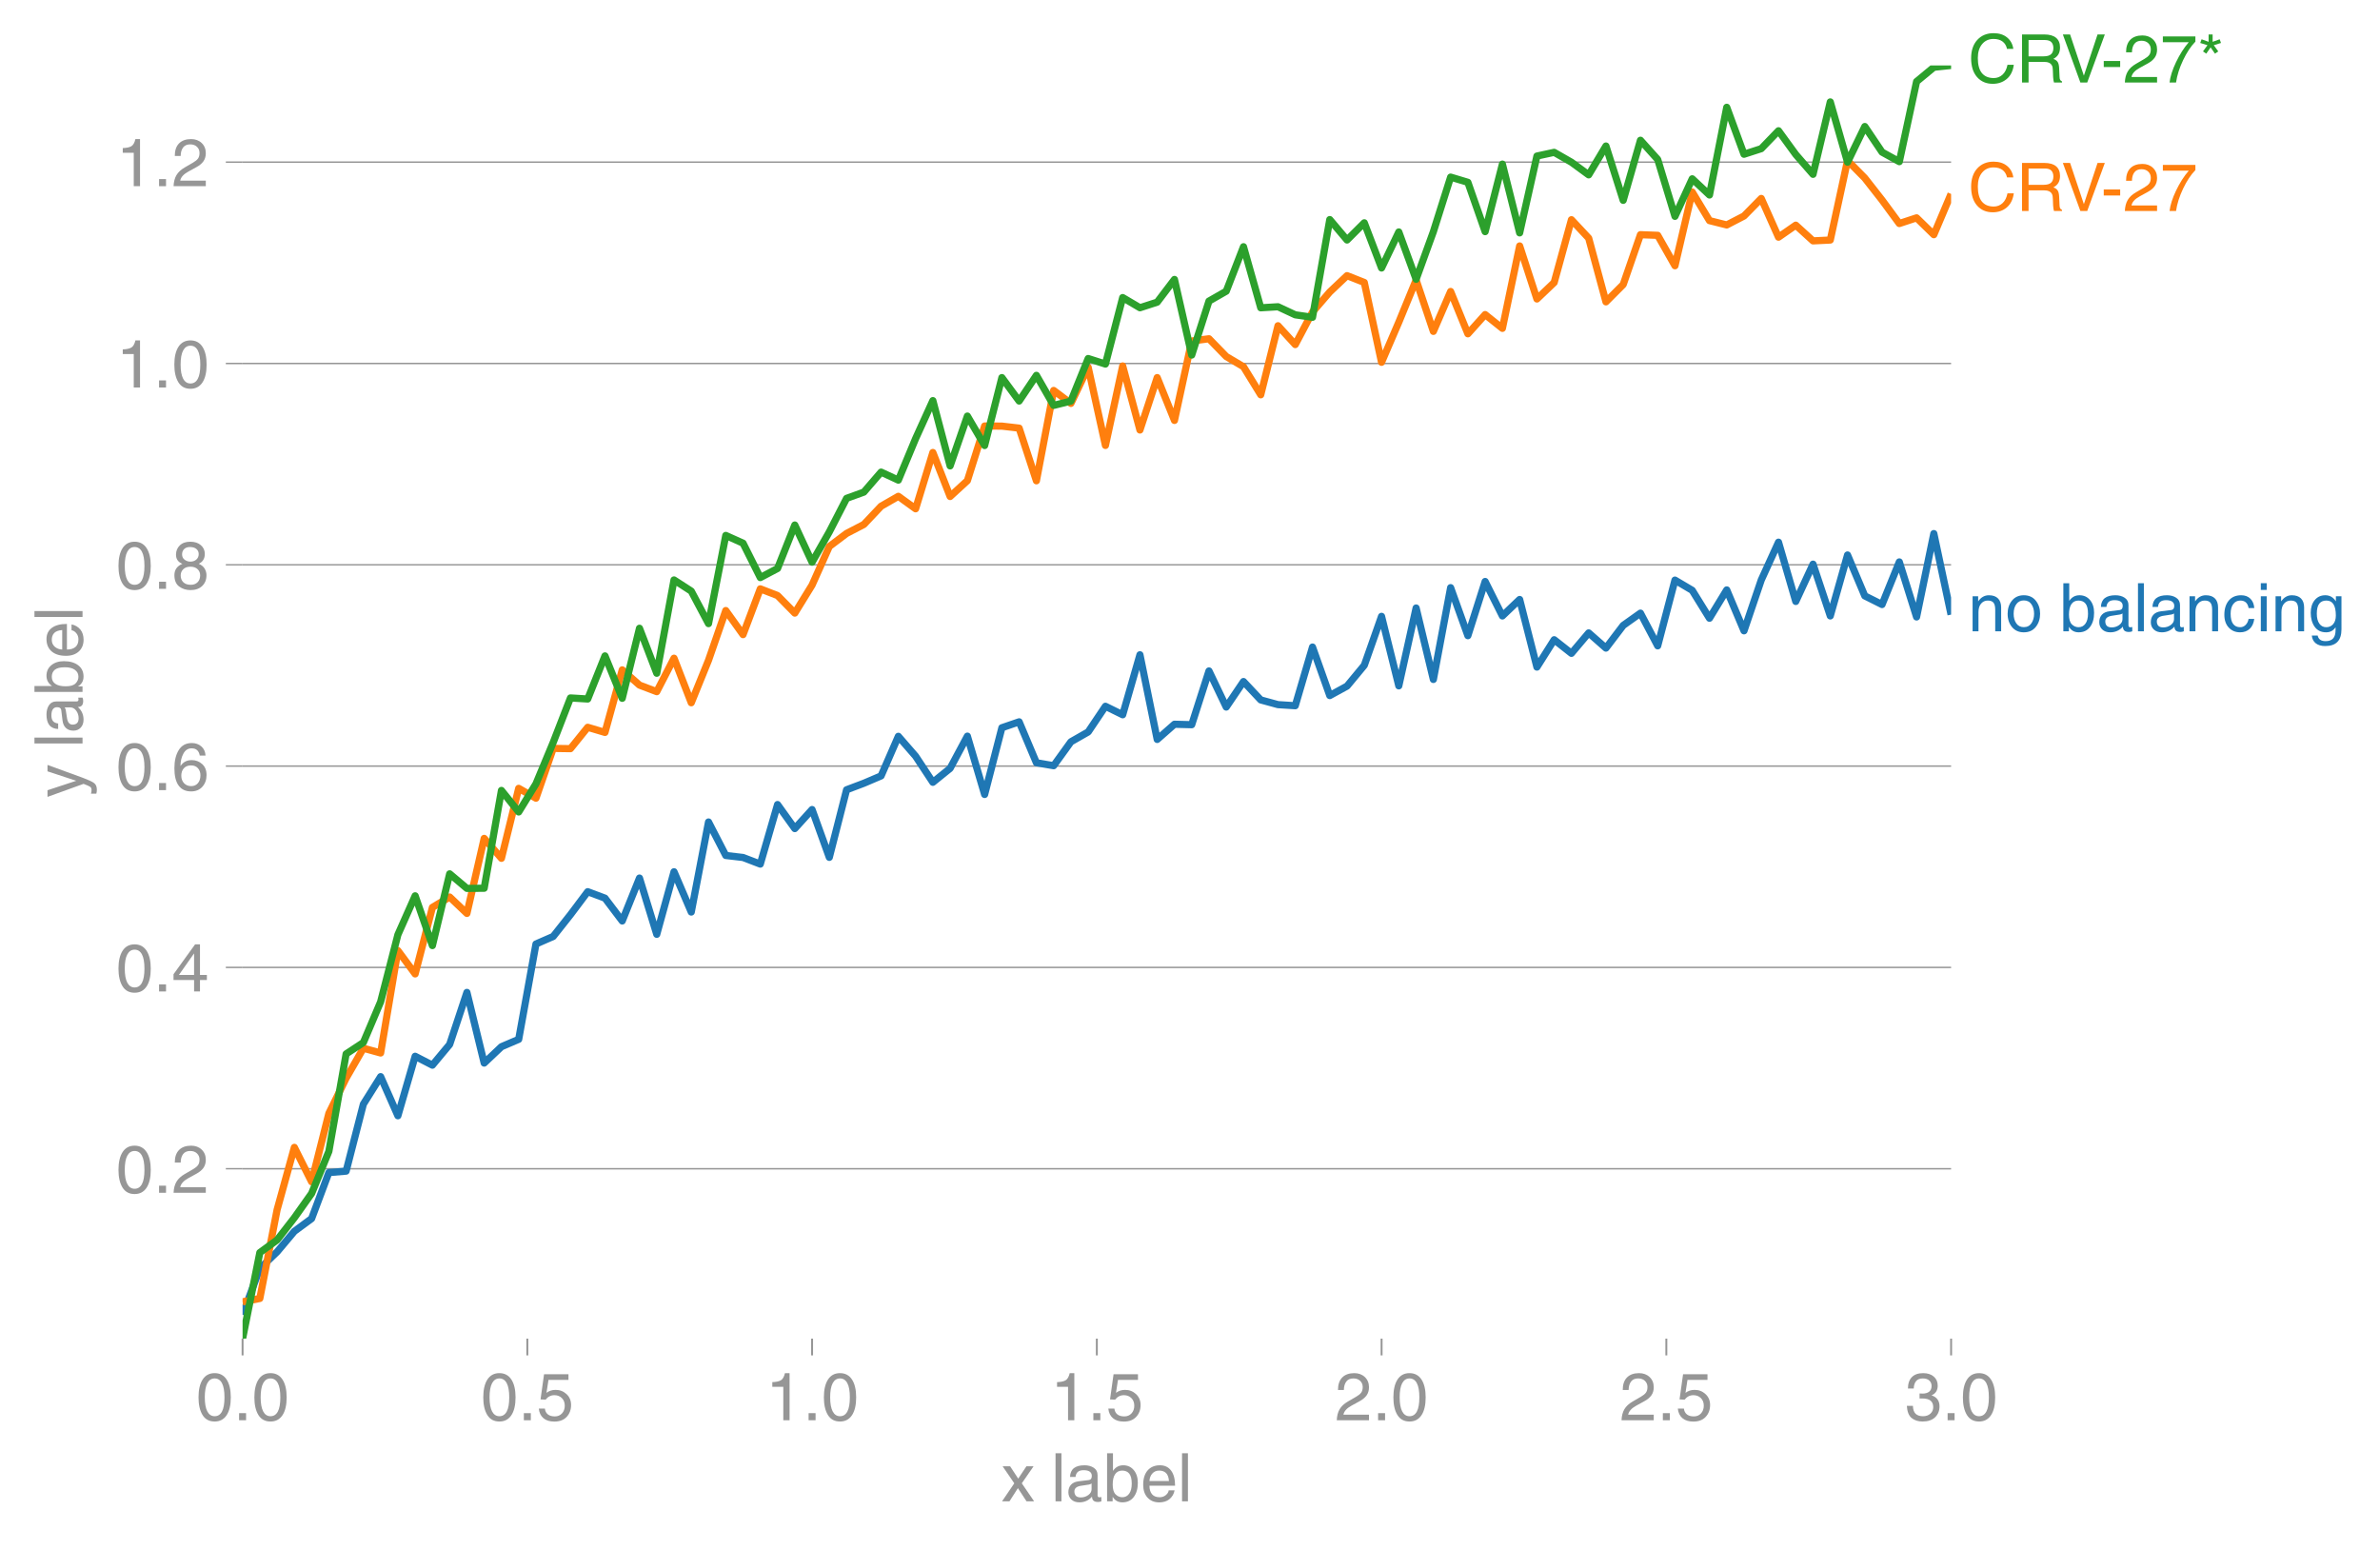 <svg height="431.842" viewBox="0 0 497.474 323.882" width="663.299" xmlns="http://www.w3.org/2000/svg" xmlns:xlink="http://www.w3.org/1999/xlink"><defs><style>*{stroke-linecap:butt;stroke-linejoin:round}</style></defs><g id="figure_1"><path d="M0 323.882h497.474V0H0z" fill="#fff" id="patch_1"/><g id="axes_1"><path d="M50.704 279.786h357.12V13.674H50.704z" fill="none" id="patch_2"/><g id="matplotlib.axis_1"><g id="xtick_1"><g id="line2d_1"><defs><path d="M0 0v3.5" id="m484c150977" stroke="#969696" stroke-width=".4"/></defs><use x="50.704" xlink:href="#m484c150977" y="279.786" fill="#969696" stroke="#969696" stroke-width=".4"/></g><g transform="matrix(.14 0 0 -.14 40.974 296.835)" fill="#969696" id="text_1"><defs><path d="M42.484 34.188q0 14.109-3.734 21.156-3.734 7.062-10.969 7.062-7.078 0-10.89-7.062-3.797-7.047-3.797-21.157 0-13.671 3.75-20.937Q20.609 6 27.78 6q7.235 0 10.969 7 3.734 7.016 3.734 21.188zm9.422 0q0-17.297-6.25-26.704-6.25-9.39-17.875-9.39-12.062 0-18.062 9.734-6 9.75-6 26.36 0 17.03 6.14 26.578 6.157 9.547 17.922 9.547 11.625 0 17.875-9.5t6.25-26.626z" id="HelveticaWorld-Regular-48"/><path d="M19.094 0H8.687v10.594h10.407z" id="HelveticaWorld-Regular-46"/></defs><use xlink:href="#HelveticaWorld-Regular-48"/><use x="55.615" xlink:href="#HelveticaWorld-Regular-46"/><use x="83.398" xlink:href="#HelveticaWorld-Regular-48"/></g></g><g id="xtick_2"><use x="110.224" xlink:href="#m484c150977" y="279.786" fill="#969696" stroke="#969696" stroke-width=".4" id="line2d_2"/><g transform="matrix(.14 0 0 -.14 100.494 296.835)" fill="#969696" id="text_2"><defs><path d="M14.703 40.922q5.813 4.39 13.625 4.39 9.469 0 16.281-6.296 6.813-6.297 6.813-16.22 0-10.78-6.578-17.796-6.563-7-18.422-7-10.313 0-16.266 5.047Q4.203 8.109 3.22 17.39h9.094q.671-5.672 4.437-8.672 3.766-3 10.453-3 6.485 0 10.64 4.484Q42 14.703 42 21.688q0 7.125-4.36 11.421-4.343 4.297-11.218 4.297-7.813 0-13.047-6.687l-7.563.39 5.266 37.594h36.438v-8.5H17.672z" id="HelveticaWorld-Regular-53"/></defs><use xlink:href="#HelveticaWorld-Regular-48"/><use x="55.615" xlink:href="#HelveticaWorld-Regular-46"/><use x="83.398" xlink:href="#HelveticaWorld-Regular-53"/></g></g><g id="xtick_3"><use x="169.744" xlink:href="#m484c150977" y="279.786" fill="#969696" stroke="#969696" stroke-width=".4" id="line2d_3"/><g transform="matrix(.14 0 0 -.14 160.014 296.835)" fill="#969696" id="text_3"><defs><path d="M35.89 0h-9.374v49.906H10.109v6.985q8.594.28 12.782 2.75Q27.094 62.109 29 70.313h6.89z" id="HelveticaWorld-Regular-49"/></defs><use xlink:href="#HelveticaWorld-Regular-49"/><use x="55.615" xlink:href="#HelveticaWorld-Regular-46"/><use x="83.398" xlink:href="#HelveticaWorld-Regular-48"/></g></g><g id="xtick_4"><use x="229.264" xlink:href="#m484c150977" y="279.786" fill="#969696" stroke="#969696" stroke-width=".4" id="line2d_4"/><g transform="matrix(.14 0 0 -.14 219.534 296.835)" fill="#969696" id="text_4"><use xlink:href="#HelveticaWorld-Regular-49"/><use x="55.615" xlink:href="#HelveticaWorld-Regular-46"/><use x="83.398" xlink:href="#HelveticaWorld-Regular-53"/></g></g><g id="xtick_5"><use x="288.784" xlink:href="#m484c150977" y="279.786" fill="#969696" stroke="#969696" stroke-width=".4" id="line2d_5"/><g transform="matrix(.14 0 0 -.14 279.054 296.835)" fill="#969696" id="text_5"><defs><path d="M4.39 45.125q0 12.39 6.391 18.781 6.406 6.407 17.938 6.407 9.656 0 15.812-5.86 6.157-5.86 6.157-15.14 0-7.22-3.547-12.188-3.532-4.953-10.422-8.703l-12.11-6.64Q13.922 15.921 12.5 8.296h38.188V0H2.593q.39 9.906 4.297 16.5 3.906 6.594 12.203 11.375l12.593 7.328q5.032 2.89 7.329 5.984 2.297 3.094 2.297 8.516 0 5.375-3.766 9.031-3.75 3.672-10.156 3.672-7.078 0-10.594-4.672-3.516-4.656-3.61-12.609z" id="HelveticaWorld-Regular-50"/></defs><use xlink:href="#HelveticaWorld-Regular-50"/><use x="55.615" xlink:href="#HelveticaWorld-Regular-46"/><use x="83.398" xlink:href="#HelveticaWorld-Regular-48"/></g></g><g id="xtick_6"><use x="348.304" xlink:href="#m484c150977" y="279.786" fill="#969696" stroke="#969696" stroke-width=".4" id="line2d_6"/><g transform="matrix(.14 0 0 -.14 338.574 296.835)" fill="#969696" id="text_6"><use xlink:href="#HelveticaWorld-Regular-50"/><use x="55.615" xlink:href="#HelveticaWorld-Regular-46"/><use x="83.398" xlink:href="#HelveticaWorld-Regular-53"/></g></g><g id="xtick_7"><use x="407.824" xlink:href="#m484c150977" y="279.786" fill="#969696" stroke="#969696" stroke-width=".4" id="line2d_7"/><g transform="matrix(.14 0 0 -.14 398.094 296.835)" fill="#969696" id="text_7"><defs><path d="M22.406 39.984q2.203-.187 4.594-.187 6.203 0 9.781 2.86 3.594 2.859 3.594 8.656 0 4.687-3.344 7.89-3.343 3.203-9.64 3.203-6.985 0-10.235-4.11-3.234-4.093-3.437-10.983h-8.64q0 10.984 5.765 16.984 5.765 6.016 16.937 6.016 9.922 0 15.828-5.11 5.907-5.094 5.907-13.39 0-10.704-9.032-14.5v-.204q11.72-4 11.72-16.406 0-9.906-6.595-16.265-6.593-6.344-18.703-6.344-9.906 0-16.312 5.203Q4.204 8.5 3.422 21.484H12.5q.203-8.109 4-11.797Q20.313 6 27.484 6q6.938 0 11.141 3.86 4.203 3.859 4.203 9.718 0 6.406-4.016 9.672-4 3.266-12.39 3.266-2 0-4.016-.094z" id="HelveticaWorld-Regular-51"/></defs><use xlink:href="#HelveticaWorld-Regular-51"/><use x="55.615" xlink:href="#HelveticaWorld-Regular-46"/><use x="83.398" xlink:href="#HelveticaWorld-Regular-48"/></g></g><g transform="matrix(.14 0 0 -.14 209.292 313.783)" fill="#969696" id="text_8"><defs><path d="M49.031 0H37.703l-12.89 19.672L12.203 0H1.125l18.266 26.906L2 52.296h11.188l12.109-18.405L37.5 52.297h10.688l-17.579-25.39z" id="HelveticaWorld-Regular-120"/><path d="M15.375 0H6.594v71.781h8.781z" id="HelveticaWorld-Regular-108"/><path d="M38.375 26.703q-.969-1.015-3.828-1.656-2.86-.625-10.672-1.656-5.766-.688-8.469-2.844-2.703-2.14-2.703-5.656 0-4.297 2.281-6.688 2.297-2.39 7.329-2.39 6.296 0 11.171 3.578 4.891 3.593 4.891 8.718zM6.203 36.375q.297 8.844 5.734 13.14 5.454 4.297 15.844 4.297 8.297 0 13.907-3.765 5.624-3.75 5.624-10.844V9.078Q47.313 6 50.094 6q1.125 0 2.89.39V0Q50.594-.984 48-.984q-4.5 0-6.703 1.921-2.188 1.938-2.281 6.047-7.516-8.5-18.891-8.5-7.422 0-11.922 4.204Q3.72 6.89 3.72 13.624q0 6.89 3.906 11.125Q11.531 29 19 29.89l15.516 1.891q4.203.64 4.203 6.203 0 4.11-3.047 6.297-3.047 2.203-9.25 2.203-5.516 0-8.485-2.437-2.953-2.438-3.53-7.672z" id="HelveticaWorld-Regular-97"/><path d="M43.406 26.313q0 10.5-3.718 15.046-3.704 4.547-10.579 4.547-6.984-.11-10.562-5.453Q14.984 35.11 14.984 25q0-10.297 4.297-14.594Q23.578 6.11 29.297 6.11q6.5 0 10.297 5.344 3.812 5.344 3.812 14.86zM6.594 0v71.781h8.781V45.703h.203q5.61 8.11 15.14 8.11 9.766 0 15.766-7.25t6-18.876q0-13.093-6.062-21.156Q40.375-1.516 29.5-1.516q-9.578 0-14.406 8.016h-.203V0z" id="HelveticaWorld-Regular-98"/><path d="M42.484 30.328q-.687 8.485-4.5 12.031-3.797 3.547-10.109 3.547-6.39 0-10.328-4.5-3.922-4.484-4.172-11.078zm8.391-13.922q-1.453-8.11-7.953-13.422-5.719-4.5-15.047-4.593-10.984.093-17.438 7.203Q4 12.704 4 24.704q0 13.78 6.64 21.437 6.641 7.672 18.47 7.672 10.593 0 16.546-7.922 5.953-7.907 5.953-22.594H13.375q0-8.203 3.813-12.703Q21 6.109 28.608 6.109q5.375 0 9.235 3.235 3.86 3.25 4.25 7.062z" id="HelveticaWorld-Regular-101"/></defs><use xlink:href="#HelveticaWorld-Regular-120"/><use x="50" xlink:href="#HelveticaWorld-Regular-32"/><use x="74.414" xlink:href="#HelveticaWorld-Regular-108"/><use x="96.436" xlink:href="#HelveticaWorld-Regular-97"/><use x="151.367" xlink:href="#HelveticaWorld-Regular-98"/><use x="207.861" xlink:href="#HelveticaWorld-Regular-101"/><use x="263.281" xlink:href="#HelveticaWorld-Regular-108"/></g></g><g id="matplotlib.axis_2"><g id="ytick_1"><path clip-path="url(#pda61917944)" d="M50.704 244.27h357.12" fill="none" stroke="#969696" stroke-linecap="square" stroke-width=".3" id="line2d_8"/><g id="line2d_9"><defs><path d="M0 0h-3.5" id="m3c8ef89b8c" stroke="#969696" stroke-width=".3"/></defs><use x="50.704" xlink:href="#m3c8ef89b8c" y="244.269" fill="#969696" stroke="#969696" stroke-width=".3"/></g><g transform="matrix(.14 0 0 -.14 24.244 249.294)" fill="#969696" id="text_9"><use xlink:href="#HelveticaWorld-Regular-48"/><use x="55.615" xlink:href="#HelveticaWorld-Regular-46"/><use x="83.398" xlink:href="#HelveticaWorld-Regular-50"/></g></g><g id="ytick_2"><path clip-path="url(#pda61917944)" d="M50.704 202.193h357.12" fill="none" stroke="#969696" stroke-linecap="square" stroke-width=".3" id="line2d_10"/><use x="50.704" xlink:href="#m3c8ef89b8c" y="202.193" fill="#969696" stroke="#969696" stroke-width=".3" id="line2d_11"/><g transform="matrix(.14 0 0 -.14 24.244 207.218)" fill="#969696" id="text_10"><defs><path d="M10.594 24.703h22.61v31.89h-.188zM42 17.093V0h-8.797v17.094H2.484v8.593L34.72 70.314H42v-45.61h10.297v-7.61z" id="HelveticaWorld-Regular-52"/></defs><use xlink:href="#HelveticaWorld-Regular-48"/><use x="55.615" xlink:href="#HelveticaWorld-Regular-46"/><use x="83.398" xlink:href="#HelveticaWorld-Regular-52"/></g></g><g id="ytick_3"><path clip-path="url(#pda61917944)" d="M50.704 160.117h357.12" fill="none" stroke="#969696" stroke-linecap="square" stroke-width=".3" id="line2d_12"/><use x="50.704" xlink:href="#m3c8ef89b8c" y="160.117" fill="#969696" stroke="#969696" stroke-width=".3" id="line2d_13"/><g transform="matrix(.14 0 0 -.14 24.244 165.141)" fill="#969696" id="text_11"><defs><path d="M14.11 21.578q0-6.875 4.093-11.234Q22.313 6 28.906 6q6.297 0 10.032 4.438 3.734 4.453 3.734 11.687 0 6.297-3.688 10.547-3.687 4.25-10.468 4.25-6.594 0-10.5-4.156-3.907-4.157-3.907-11.188zM41.702 51.61q-.984 5.375-3.984 8.078-3 2.72-8.125 2.72-8.11 0-12.36-7.923-4.25-7.906-4.343-18.109l.203-.188q5.61 8.641 16.687 8.641 8.844 0 15.438-5.86 6.593-5.859 6.593-16.452 0-10.5-6.25-17.47-6.25-6.952-16.843-6.952-12.219 0-18.563 8.687-6.344 8.703-6.344 25.938 0 16.593 6.485 27.093 6.5 10.5 19.484 10.5 8.407 0 14.219-5.015 5.813-5 6.297-13.688z" id="HelveticaWorld-Regular-54"/></defs><use xlink:href="#HelveticaWorld-Regular-48"/><use x="55.615" xlink:href="#HelveticaWorld-Regular-46"/><use x="83.398" xlink:href="#HelveticaWorld-Regular-54"/></g></g><g id="ytick_4"><path clip-path="url(#pda61917944)" d="M50.704 118.04h357.12" fill="none" stroke="#969696" stroke-linecap="square" stroke-width=".3" id="line2d_14"/><use x="50.704" xlink:href="#m3c8ef89b8c" y="118.041" fill="#969696" stroke="#969696" stroke-width=".3" id="line2d_15"/><g transform="matrix(.14 0 0 -.14 24.244 123.065)" fill="#969696" id="text_12"><defs><path d="M27.594 40.578q5.422 0 8.953 3.094 3.547 3.11 3.547 8.234 0 4.594-3.407 7.547-3.39 2.953-9.687 2.953-5.61 0-8.672-3.11-3.047-3.093-3.047-7.874 0-5.125 3.813-7.984 3.812-2.86 8.5-2.86zm.093-7.562q-6.78 0-10.64-3.766-3.86-3.766-3.86-9.234 0-6.297 3.907-10.157Q21 6 28.219 6q6.406 0 10.234 3.86 3.828 3.859 3.828 10.265 0 5.469-3.828 9.172-3.828 3.719-10.766 3.719zM49.22 52.203q0-10.594-9.032-14.797 6.204-2.781 8.86-7.36 2.656-4.562 2.656-9.733 0-10.016-6.453-16.125-6.438-6.094-17.375-6.094-9.563 0-16.813 5.25-7.25 5.25-7.25 17.062 0 11.922 11.907 16.907-9.516 3.796-9.516 13.671 0 8.297 5.64 13.813 5.641 5.516 15.641 5.516 10.016 0 15.875-5.204 5.86-5.203 5.86-12.906z" id="HelveticaWorld-Regular-56"/></defs><use xlink:href="#HelveticaWorld-Regular-48"/><use x="55.615" xlink:href="#HelveticaWorld-Regular-46"/><use x="83.398" xlink:href="#HelveticaWorld-Regular-56"/></g></g><g id="ytick_5"><path clip-path="url(#pda61917944)" d="M50.704 75.964h357.12" fill="none" stroke="#969696" stroke-linecap="square" stroke-width=".3" id="line2d_16"/><use x="50.704" xlink:href="#m3c8ef89b8c" y="75.964" fill="#969696" stroke="#969696" stroke-width=".3" id="line2d_17"/><g transform="matrix(.14 0 0 -.14 24.244 80.989)" fill="#969696" id="text_13"><use xlink:href="#HelveticaWorld-Regular-49"/><use x="55.615" xlink:href="#HelveticaWorld-Regular-46"/><use x="83.398" xlink:href="#HelveticaWorld-Regular-48"/></g></g><g id="ytick_6"><path clip-path="url(#pda61917944)" d="M50.704 33.888h357.12" fill="none" stroke="#969696" stroke-linecap="square" stroke-width=".3" id="line2d_18"/><use x="50.704" xlink:href="#m3c8ef89b8c" y="33.888" fill="#969696" stroke="#969696" stroke-width=".3" id="line2d_19"/><g transform="matrix(.14 0 0 -.14 24.244 38.913)" fill="#969696" id="text_14"><use xlink:href="#HelveticaWorld-Regular-49"/><use x="55.615" xlink:href="#HelveticaWorld-Regular-46"/><use x="83.398" xlink:href="#HelveticaWorld-Regular-50"/></g></g><g transform="matrix(0 -.14 -.14 0 17.25 166.674)" fill="#969696" id="text_15"><defs><path d="M39.016 52.297h9.562L29.891.984q-.5-1.375-.985-2.593-4.25-11.329-7.328-15.547-3.078-4.235-9.953-4.235-3.61 0-5.906.782v8.015q2.484-.89 5.468-.89 3.22 0 4.704 2.03 1.5 2.032 4.421 9.938L.875 52.297h9.922L24.812 9.719H25z" id="HelveticaWorld-Regular-121"/></defs><use xlink:href="#HelveticaWorld-Regular-121"/><use x="49.609" xlink:href="#HelveticaWorld-Regular-32"/><use x="74.023" xlink:href="#HelveticaWorld-Regular-108"/><use x="96.045" xlink:href="#HelveticaWorld-Regular-97"/><use x="150.977" xlink:href="#HelveticaWorld-Regular-98"/><use x="207.471" xlink:href="#HelveticaWorld-Regular-101"/><use x="262.891" xlink:href="#HelveticaWorld-Regular-108"/></g></g><path clip-path="url(#pda61917944)" d="M50.704 274.8l3.607-9.688 3.608-3.47 3.607-4.292 3.607-2.661 3.607-9.614 3.608-.302 3.607-14.005 3.607-5.746 3.608 8.175 3.607-12.434 3.607 1.86 3.607-4.33 3.608-10.876 3.607 14.767 3.607-3.416 3.607-1.544 3.608-19.925 3.607-1.577 3.607-4.55 3.608-4.804 3.607 1.35 3.607 4.766 3.607-8.966 3.608 11.758 3.607-13.075 3.607 8.418 3.607-18.82 3.608 7 3.607.419 3.607 1.38 3.608-12.444 3.607 5.023 3.607-3.98 3.607 9.993 3.608-14.123 3.607-1.363 3.607-1.54 3.607-8.272 3.608 4.153 3.607 5.46 3.607-2.916 3.608-6.734 3.607 12.192 3.607-13.947 3.607-1.237 3.608 8.556 3.607.615 3.607-4.995 3.607-2.06 3.608-5.365 3.607 1.773 3.607-12.539 3.608 17.697 3.607-3.175 3.607.094 3.607-11.233 3.608 7.544 3.607-5.329 3.607 3.839 3.607.986 3.608.228 3.607-12.263 3.607 10.14 3.608-1.974 3.607-4.352 3.607-10.23 3.607 14.527L296 127.074l3.607 14.933 3.607-19.182 3.607 10.035 3.608-11.325 3.607 7.2 3.607-3.44 3.608 14.128 3.607-5.715 3.607 2.842 3.607-4.27 3.608 3.174 3.607-4.74 3.607-2.565 3.607 6.836 3.608-13.74 3.607 2.137 3.607 5.834 3.608-5.919 3.607 8.546 3.607-10.619 3.607-7.904 3.608 12.386 3.607-7.794 3.607 10.82 3.607-12.738 3.608 8.548 3.607 1.807 3.607-8.905 3.608 11.502 3.607-17.424 3.607 16.939" fill="none" stroke="#1f77b4" stroke-linecap="square" stroke-width="1.5" id="line2d_20"/><path clip-path="url(#pda61917944)" d="M50.704 272.086l3.607-.702 3.608-18.538 3.607-13.04 3.607 7.19 3.607-14.294 3.608-7.361 3.607-6.26 3.607.996 3.608-21.398 3.607 4.871 3.607-13.904 3.607-2.169 3.608 3.428 3.607-15.68 3.607 4.163 3.607-14.623 3.608 2.057 3.607-10.405 3.607.054 3.608-4.467 3.607 1.072 3.607-13.073 3.607 3.184 3.608 1.37 3.607-6.991 3.607 9.31 3.607-8.882 3.608-10.39 3.607 5.033 3.607-9.566 3.608 1.399 3.607 3.667 3.607-5.853 3.607-8.07 3.608-2.726 3.607-1.871 3.607-3.816 3.607-2.072 3.608 2.606 3.607-11.767 3.607 9.2 3.608-3.312 3.607-11.422 3.607.024 3.607.418 3.608 11.01 3.607-18.883 3.607 2.71 3.607-7.555 3.608 16.34 3.607-16.613 3.607 13.386 3.608-10.956 3.607 8.953 3.607-16.595 3.607-.474 3.608 3.712 3.607 2.134 3.607 5.868 3.607-14.435 3.608 3.94 3.607-6.815 3.607-4.179 3.608-3.414 3.607 1.423 3.607 16.685 3.607-8.379L296 58.524l3.607 10.736 3.607-8.342 3.607 8.846 3.608-4.018 3.607 2.882 3.607-17.226 3.608 11.085 3.607-3.439 3.607-13.128 3.607 3.853 3.608 13.312 3.607-3.618 3.607-10.418 3.607.136 3.608 6.359 3.607-15.417 3.607 5.983 3.608.907 3.607-1.872 3.607-3.667 3.607 8.093 3.608-2.51 3.607 3.28 3.607-.173 3.607-16.612 3.608 3.658 3.607 4.6 3.607 4.903 3.608-1.188 3.607 3.52 3.607-8.522" fill="none" stroke="#ff7f0e" stroke-linecap="square" stroke-width="1.5" id="line2d_21"/><path clip-path="url(#pda61917944)" d="M50.704 279.786l3.607-17.99 3.608-2.633 3.607-4.647 3.607-5.08 3.607-8.796 3.608-20.374 3.607-2.372 3.607-8.517 3.608-14.026 3.607-8.122 3.607 10.4 3.607-14.996 3.608 3.044 3.607-.033 3.607-20.444 3.607 4.5 3.608-5.87 3.607-8.665 3.607-9.295 3.608.22 3.607-9.007 3.607 8.864 3.607-14.641 3.608 9.404 3.607-19.5 3.607 2.335 3.607 6.792 3.608-18.432 3.607 1.618 3.607 7.19 3.608-1.9 3.607-9.085 3.607 7.773 3.607-6.337 3.608-7.008 3.607-1.305 3.607-4.18 3.607 1.676 3.608-8.677 3.607-7.942 3.607 13.645 3.608-10.414 3.607 6.158 3.607-14.201 3.607 4.9 3.608-5.367 3.607 6.282 3.607-.905 3.607-8.893 3.608 1.154 3.607-13.897 3.607 2.128 3.608-1.169 3.607-4.746 3.607 15.806 3.607-11.28 3.608-2.066 3.607-9.297 3.607 12.764 3.607-.219 3.608 1.686 3.607.52 3.607-20.427 3.608 4.269 3.607-3.593 3.607 9.446 3.607-7.532L296 58.372l3.607-9.95 3.607-11.405 3.607 1.087 3.608 10.309 3.607-14.113 3.607 14.375 3.608-16.058 3.607-.777 3.607 2.065 3.607 2.64 3.608-6.023 3.607 11.351 3.607-12.558 3.607 4.014 3.608 11.888 3.607-7.845 3.607 3.384 3.608-18.33 3.607 9.813 3.607-1.165 3.607-3.741 3.608 4.958 3.607 4.146 3.607-15.132L386.18 33.9l3.608-7.457 3.607 5.355 3.607 1.988 3.608-16.743 3.607-2.982 3.607-.388" fill="none" stroke="#2ca02c" stroke-linecap="square" stroke-width="1.5" id="line2d_22"/><g transform="matrix(.14 0 0 -.14 411.395 131.944)" fill="#1f77b4" id="text_16"><defs><path d="M49.219 0h-8.844v32.172q0 7.422-2.594 10.578-2.578 3.156-8.578 3.156-5.906 0-9.875-4.5-3.953-4.484-3.953-12.89V0H6.594v52.297h8.297v-7.375h.203q6.203 8.89 15.812 8.89 8.89 0 13.594-4.718 4.719-4.703 4.719-13.5z" id="HelveticaWorld-Regular-110"/><path d="M12.703 26.219q0-8.735 3.953-14.375 3.953-5.64 11.219-5.64 7.531 0 11.438 5.905 3.906 5.907 3.906 14.11 0 8.297-3.907 14.078-3.906 5.797-11.437 5.797-6.969 0-11.078-5.453-4.094-5.438-4.094-14.422zm-8.984 0q0 11.672 6.484 19.625 6.5 7.968 17.672 7.968 11.438 0 17.875-8.062 6.453-8.047 6.453-19.531 0-11.516-6.406-19.625-6.39-8.11-17.922-8.11-11.078 0-17.625 7.86-6.531 7.86-6.531 19.875z" id="HelveticaWorld-Regular-111"/><path d="M39.594 34.719q-1.89 11.187-12.39 11.187-6.5 0-10.454-5.203-3.953-5.203-3.953-14.484 0-10.11 3.656-15.11 3.672-5 10.64-5 4.688 0 8.11 3.438 3.422 3.437 4.39 8.953h8.5q-1.312-9.703-6.859-14.86-5.547-5.156-14.328-5.156-10.297 0-16.89 7.047-6.594 7.063-6.594 19.172 0 13.281 6.594 21.188 6.593 7.922 18.5 7.922 8.687 0 13.843-5.204 5.157-5.203 5.735-13.89z" id="HelveticaWorld-Regular-99"/><path d="M6.594 61.813v9.968h8.781v-9.969zM15.375 0H6.594v52.297h8.781z" id="HelveticaWorld-Regular-105"/><path d="M12.984 26.313q0-9.61 3.813-14.907Q20.609 6.11 27.094 6.11q6.312 0 10.312 4.579 4 4.593 4 13 0 11.03-3.5 16.625-3.484 5.593-10.61 5.593-7.171 0-10.75-4.765-3.562-4.766-3.562-14.828zM49.812 2.983q0-12.609-6.062-18.797-6.047-6.203-18.266-6.203-8.78 0-13.984 4.047Q6.297-13.922 5.516-6.39h8.796q.672-3.812 3.532-6.062 2.86-2.25 8.281-2.25 7.375 0 11.125 3.969 3.766 3.953 3.766 12.828v3.719h-.188q-4.937-7.329-13.922-7.329-11.187 0-17.093 8.25-5.907 8.25-5.907 20.953 0 11.625 5.953 18.875 5.97 7.25 15.829 7.25 9.906 0 15.625-8.89h.187v7.375h8.313z" id="HelveticaWorld-Regular-103"/></defs><use xlink:href="#HelveticaWorld-Regular-110"/><use x="55.176" xlink:href="#HelveticaWorld-Regular-111"/><use x="111.084" xlink:href="#HelveticaWorld-Regular-32"/><use x="135.498" xlink:href="#HelveticaWorld-Regular-98"/><use x="191.992" xlink:href="#HelveticaWorld-Regular-97"/><use x="246.924" xlink:href="#HelveticaWorld-Regular-108"/><use x="268.945" xlink:href="#HelveticaWorld-Regular-97"/><use x="323.877" xlink:href="#HelveticaWorld-Regular-110"/><use x="379.053" xlink:href="#HelveticaWorld-Regular-99"/><use x="430.322" xlink:href="#HelveticaWorld-Regular-105"/><use x="452.344" xlink:href="#HelveticaWorld-Regular-110"/><use x="507.52" xlink:href="#HelveticaWorld-Regular-103"/></g><g transform="matrix(.14 0 0 -.14 411.395 44.103)" fill="#ff7f0e" id="text_17"><defs><path d="M58.016 50.203q-1.625 7.313-6.782 11.094-5.14 3.797-13.343 3.797-10.594 0-17.047-7.703-6.438-7.688-6.438-20.766 0-15.14 6.094-22.547 6.11-7.39 17.688-7.39 7.609 0 13.093 5.046 5.5 5.063 7.407 14.688h9.421Q66.22 12.594 57.625 5.344t-20.906-7.25q-14.703 0-23.516 10.11Q4.391 18.311 4.391 36.28q0 17.328 9.203 27.36 9.203 10.047 24.297 10.047 12.5 0 20.265-6.454 7.766-6.437 9.235-17.03z" id="HelveticaWorld-Regular-67"/><path d="M17.828 39.11h22.453q7.813 0 11.203 3.203 3.407 3.203 3.407 9.203 0 5.468-2.938 8.718-2.922 3.25-10.062 3.25H17.828zm0-39.11H8.11v71.781h33.203q11.563 0 17.516-4.937 5.969-4.922 5.969-14.36 0-6.187-2.39-10.343-2.391-4.157-7.516-6.844 4.39-1.61 6.343-4.516 1.953-2.906 2.25-9l.625-13.375q.094-3.328 1.047-4.672.953-1.343 2.672-2.125V0H55.812q-.921 2.688-1.312 8.156-.39 5.469-.39 9.86 0 2.203-.391 4.5-.39 2.297-1.719 4.14-1.313 1.86-3.86 3-2.53 1.157-6.828 1.157H17.828z" id="HelveticaWorld-Regular-82"/><path d="M53.328 71.781h10.875L37.891 0H27.688L1.515 71.781h10.796l20.5-61.187h.204z" id="HelveticaWorld-Regular-86"/><path d="M28.906 23.188H4.391v8.984h24.515z" id="HelveticaWorld-Regular-45"/><path d="M3.719 68.797h48.578v-7.719Q42.28 50.875 33.984 33.484 25.687 16.11 23.391 0h-9.672q1.469 13.281 9.719 30.531 8.25 17.266 18.953 29.672H3.719z" id="HelveticaWorld-Regular-55"/></defs><use xlink:href="#HelveticaWorld-Regular-67"/><use x="72.314" xlink:href="#HelveticaWorld-Regular-82"/><use x="139.826" xlink:href="#HelveticaWorld-Regular-86"/><use x="198.027" xlink:href="#HelveticaWorld-Regular-45"/><use x="231.328" xlink:href="#HelveticaWorld-Regular-50"/><use x="286.943" xlink:href="#HelveticaWorld-Regular-55"/></g><g transform="matrix(.14 0 0 -.14 411.395 17.25)" fill="#2ca02c" id="text_18"><defs><path d="M5.906 64.594l10.5-3.797V71.78h6V60.797l10.5 3.797 2-5.516-10.781-3.36 6.688-9.234-4.938-3.375-6.484 9.375-6.5-9.375-4.875 3.375 6.687 9.235-10.797 3.36z" id="HelveticaWorld-Regular-42"/></defs><use xlink:href="#HelveticaWorld-Regular-67"/><use x="72.314" xlink:href="#HelveticaWorld-Regular-82"/><use x="139.826" xlink:href="#HelveticaWorld-Regular-86"/><use x="198.027" xlink:href="#HelveticaWorld-Regular-45"/><use x="231.328" xlink:href="#HelveticaWorld-Regular-50"/><use x="286.943" xlink:href="#HelveticaWorld-Regular-55"/><use x="342.559" xlink:href="#HelveticaWorld-Regular-42"/></g></g></g><defs><clipPath id="pda61917944"><path d="M50.704 13.674h357.12v266.112H50.704z"/></clipPath></defs></svg>